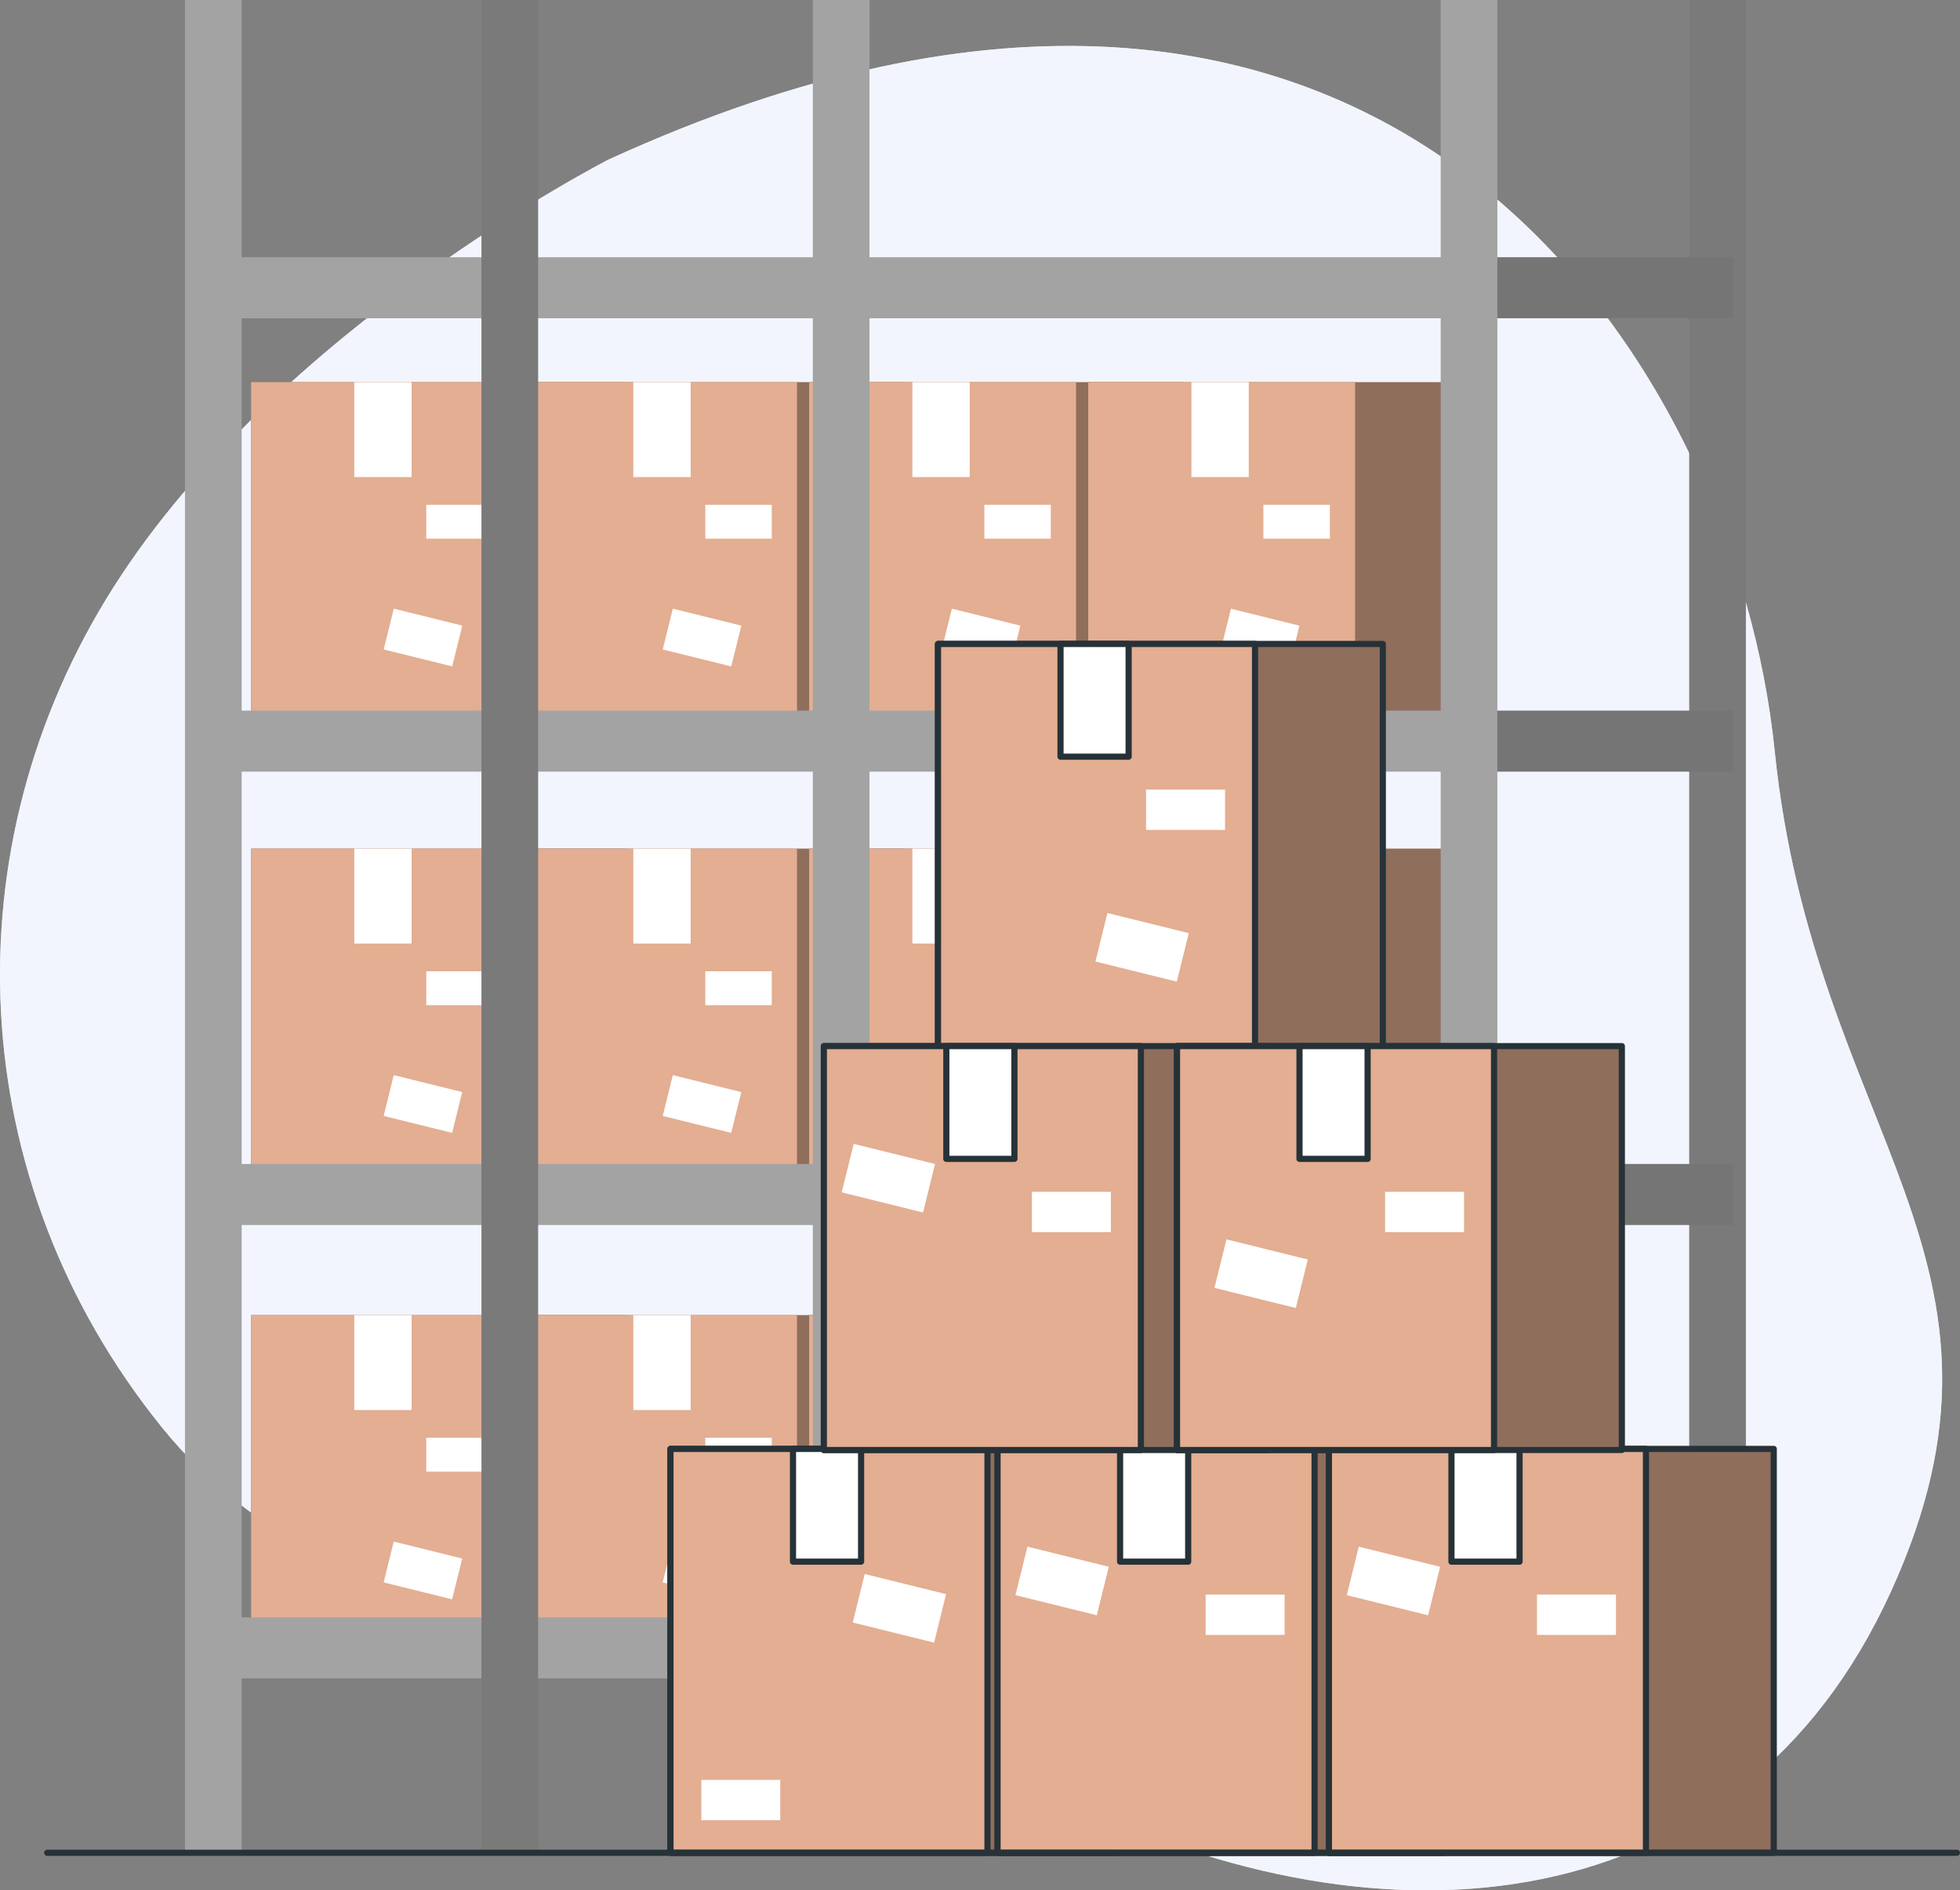 <svg xmlns="http://www.w3.org/2000/svg" xmlns:xlink="http://www.w3.org/1999/xlink" width="318.19" height="306.922" viewBox="0 0 318.19 306.922">
  <rect x="0" y="0" width="318.19" height="306.922" fill="#808080" stroke="none"/>
  <defs>
    <clipPath id="clip-path">
      <rect id="Rectángulo_32728" data-name="Rectángulo 32728" width="60.788" height="55.203" fill="#e3ae92"/>
    </clipPath>
    <clipPath id="clip-path-13">
      <rect id="Rectángulo_32825" data-name="Rectángulo 32825" width="72.213" height="65.573" fill="#e3ae92" stroke="#263238" stroke-linecap="round" stroke-linejoin="round" stroke-width="1"/>
    </clipPath>
  </defs>
  <g id="box" transform="translate(-27.576 -35.34)">
    <g id="freepik--background-simple--inject-54" transform="translate(27.576 42.798)">
      <path id="Trazado_126930" data-name="Trazado 126930" d="M126.4,64.311S72.766,91.633,46.018,133.735,21.385,230,53.889,270.2s94.629,34.924,146.648,60.392,109.409,20.223,134.006-33.735-12.493-74.124-18.864-136.568S253.015,6.411,126.4,64.311Z" transform="translate(-27.576 -45.877)" fill="#f2f6fe"/>
      <path id="Trazado_126931" data-name="Trazado 126931" d="M126.4,64.311S72.766,91.633,46.018,133.735,21.385,230,53.889,270.2s94.629,34.924,146.648,60.392,109.409,20.223,134.006-33.735-12.493-74.124-18.864-136.568S253.015,6.411,126.4,64.311Z" transform="translate(-27.576 -45.877)" fill="#f2f6fe" opacity="0.7"/>
    </g>
    <g id="freepik--boxes-2--inject-54" transform="translate(57.605 35.34)">
      <rect id="Rectángulo_32726" data-name="Rectángulo 32726" width="60.788" height="55.203" transform="translate(10.738 62.048)" fill="#e3ae92"/>
      <g id="Grupo_57860" data-name="Grupo 57860" transform="translate(10.738 62.048)" clip-path="url(#clip-path)">
        <rect id="Rectángulo_32727" data-name="Rectángulo 32727" width="60.788" height="55.203" opacity="0.37"/>
      </g>
      <rect id="Rectángulo_32729" data-name="Rectángulo 32729" width="43.319" height="55.203" transform="translate(10.738 62.048)" fill="#e3ae92"/>
      <rect id="Rectángulo_32730" data-name="Rectángulo 32730" width="9.308" height="15.409" transform="translate(27.485 62.048)" fill="#fff"/>
      <rect id="Rectángulo_32731" data-name="Rectángulo 32731" width="10.787" height="5.507" transform="translate(39.171 81.959)" fill="#fff"/>
      <rect id="Rectángulo_32732" data-name="Rectángulo 32732" width="11.453" height="6.823" transform="translate(33.903 98.823) rotate(13.9)" fill="#fff"/>
      <rect id="Rectángulo_32733" data-name="Rectángulo 32733" width="60.788" height="55.203" transform="translate(56.039 62.048)" fill="#e3ae92"/>
      <g id="Grupo_57861" data-name="Grupo 57861" transform="translate(56.039 62.048)" clip-path="url(#clip-path)">
        <rect id="Rectángulo_32734" data-name="Rectángulo 32734" width="60.788" height="55.203" opacity="0.37"/>
      </g>
      <rect id="Rectángulo_32736" data-name="Rectángulo 32736" width="43.319" height="55.203" transform="translate(56.039 62.048)" fill="#e3ae92"/>
      <rect id="Rectángulo_32737" data-name="Rectángulo 32737" width="9.308" height="15.409" transform="translate(72.786 62.048)" fill="#fff"/>
      <rect id="Rectángulo_32738" data-name="Rectángulo 32738" width="10.787" height="5.507" transform="translate(84.472 81.959)" fill="#fff"/>
      <rect id="Rectángulo_32739" data-name="Rectángulo 32739" width="11.453" height="6.823" transform="translate(79.202 98.826) rotate(13.9)" fill="#fff"/>
      <rect id="Rectángulo_32740" data-name="Rectángulo 32740" width="60.788" height="55.203" transform="translate(101.34 62.048)" fill="#e3ae92"/>
      <g id="Grupo_57862" data-name="Grupo 57862" transform="translate(101.34 62.048)" clip-path="url(#clip-path)">
        <rect id="Rectángulo_32741" data-name="Rectángulo 32741" width="60.788" height="55.203" opacity="0.37"/>
      </g>
      <rect id="Rectángulo_32743" data-name="Rectángulo 32743" width="43.319" height="55.203" transform="translate(101.34 62.048)" fill="#e3ae92"/>
      <rect id="Rectángulo_32744" data-name="Rectángulo 32744" width="9.308" height="15.409" transform="translate(118.087 62.048)" fill="#fff"/>
      <rect id="Rectángulo_32745" data-name="Rectángulo 32745" width="10.787" height="5.507" transform="translate(129.773 81.959)" fill="#fff"/>
      <rect id="Rectángulo_32746" data-name="Rectángulo 32746" width="11.453" height="6.823" transform="translate(124.5 98.829) rotate(13.9)" fill="#fff"/>
      <rect id="Rectángulo_32747" data-name="Rectángulo 32747" width="60.788" height="55.203" transform="translate(146.641 62.048)" fill="#e3ae92"/>
      <g id="Grupo_57863" data-name="Grupo 57863" transform="translate(146.641 62.048)" clip-path="url(#clip-path)">
        <rect id="Rectángulo_32748" data-name="Rectángulo 32748" width="60.788" height="55.203" opacity="0.37"/>
      </g>
      <rect id="Rectángulo_32750" data-name="Rectángulo 32750" width="43.319" height="55.203" transform="translate(146.641 62.048)" fill="#e3ae92"/>
      <rect id="Rectángulo_32751" data-name="Rectángulo 32751" width="9.308" height="15.409" transform="translate(163.388 62.048)" fill="#fff"/>
      <rect id="Rectángulo_32752" data-name="Rectángulo 32752" width="10.787" height="5.507" transform="translate(175.074 81.959)" fill="#fff"/>
      <rect id="Rectángulo_32753" data-name="Rectángulo 32753" width="11.453" height="6.823" transform="translate(169.805 98.833) rotate(13.9)" fill="#fff"/>
      <rect id="Rectángulo_32754" data-name="Rectángulo 32754" width="60.788" height="55.203" transform="translate(10.738 137.786)" fill="#e3ae92"/>
      <g id="Grupo_57864" data-name="Grupo 57864" transform="translate(10.738 137.786)" clip-path="url(#clip-path)">
        <rect id="Rectángulo_32755" data-name="Rectángulo 32755" width="60.788" height="55.203" opacity="0.37"/>
      </g>
      <rect id="Rectángulo_32757" data-name="Rectángulo 32757" width="43.319" height="55.203" transform="translate(10.738 137.786)" fill="#e3ae92"/>
      <rect id="Rectángulo_32758" data-name="Rectángulo 32758" width="9.308" height="15.409" transform="translate(27.485 137.786)" fill="#fff"/>
      <rect id="Rectángulo_32759" data-name="Rectángulo 32759" width="10.787" height="5.507" transform="translate(39.171 157.697)" fill="#fff"/>
      <rect id="Rectángulo_32760" data-name="Rectángulo 32760" width="11.453" height="6.823" transform="translate(33.893 174.558) rotate(13.9)" fill="#fff"/>
      <rect id="Rectángulo_32761" data-name="Rectángulo 32761" width="60.788" height="55.203" transform="translate(56.039 137.786)" fill="#e3ae92"/>
      <g id="Grupo_57865" data-name="Grupo 57865" transform="translate(56.039 137.786)" clip-path="url(#clip-path)">
        <rect id="Rectángulo_32762" data-name="Rectángulo 32762" width="60.788" height="55.203" opacity="0.37"/>
      </g>
      <rect id="Rectángulo_32764" data-name="Rectángulo 32764" width="43.319" height="55.203" transform="translate(56.039 137.786)" fill="#e3ae92"/>
      <rect id="Rectángulo_32765" data-name="Rectángulo 32765" width="9.308" height="15.409" transform="translate(72.786 137.786)" fill="#fff"/>
      <rect id="Rectángulo_32766" data-name="Rectángulo 32766" width="10.787" height="5.507" transform="translate(84.472 157.697)" fill="#fff"/>
      <rect id="Rectángulo_32767" data-name="Rectángulo 32767" width="11.453" height="6.823" transform="translate(79.198 174.561) rotate(13.9)" fill="#fff"/>
      <rect id="Rectángulo_32768" data-name="Rectángulo 32768" width="60.788" height="55.203" transform="translate(101.34 137.786)" fill="#e3ae92"/>
      <g id="Grupo_57866" data-name="Grupo 57866" transform="translate(101.34 137.786)" clip-path="url(#clip-path)">
        <rect id="Rectángulo_32769" data-name="Rectángulo 32769" width="60.788" height="55.203" opacity="0.37"/>
      </g>
      <rect id="Rectángulo_32771" data-name="Rectángulo 32771" width="43.319" height="55.203" transform="translate(101.34 137.786)" fill="#e3ae92"/>
      <rect id="Rectángulo_32772" data-name="Rectángulo 32772" width="9.308" height="15.409" transform="translate(118.087 137.786)" fill="#fff"/>
      <rect id="Rectángulo_32773" data-name="Rectángulo 32773" width="10.787" height="5.507" transform="translate(129.773 157.697)" fill="#fff"/>
      <rect id="Rectángulo_32774" data-name="Rectángulo 32774" width="11.453" height="6.823" transform="translate(124.497 174.565) rotate(13.9)" fill="#fff"/>
      <rect id="Rectángulo_32775" data-name="Rectángulo 32775" width="60.788" height="55.203" transform="translate(146.641 137.786)" fill="#e3ae92"/>
      <g id="Grupo_57867" data-name="Grupo 57867" transform="translate(146.641 137.786)" clip-path="url(#clip-path)">
        <rect id="Rectángulo_32776" data-name="Rectángulo 32776" width="60.788" height="55.203" opacity="0.37"/>
      </g>
      <rect id="Rectángulo_32778" data-name="Rectángulo 32778" width="43.319" height="55.203" transform="translate(146.641 137.786)" fill="#e3ae92"/>
      <rect id="Rectángulo_32779" data-name="Rectángulo 32779" width="9.308" height="15.409" transform="translate(163.388 137.786)" fill="#fff"/>
      <rect id="Rectángulo_32780" data-name="Rectángulo 32780" width="10.787" height="5.507" transform="translate(175.074 157.697)" fill="#fff"/>
      <rect id="Rectángulo_32781" data-name="Rectángulo 32781" width="11.453" height="6.823" transform="translate(169.795 174.568) rotate(13.9)" fill="#fff"/>
      <rect id="Rectángulo_32782" data-name="Rectángulo 32782" width="60.788" height="55.203" transform="translate(10.738 213.523)" fill="#e3ae92"/>
      <g id="Grupo_57868" data-name="Grupo 57868" transform="translate(10.738 213.523)" clip-path="url(#clip-path)">
        <rect id="Rectángulo_32783" data-name="Rectángulo 32783" width="60.788" height="55.203" opacity="0.37"/>
      </g>
      <rect id="Rectángulo_32785" data-name="Rectángulo 32785" width="43.319" height="55.203" transform="translate(10.738 213.523)" fill="#e3ae92"/>
      <rect id="Rectángulo_32786" data-name="Rectángulo 32786" width="9.308" height="15.409" transform="translate(27.485 213.523)" fill="#fff"/>
      <rect id="Rectángulo_32787" data-name="Rectángulo 32787" width="10.787" height="5.507" transform="translate(39.171 233.434)" fill="#fff"/>
      <rect id="Rectángulo_32788" data-name="Rectángulo 32788" width="11.453" height="6.823" transform="translate(33.89 250.294) rotate(13.9)" fill="#fff"/>
      <rect id="Rectángulo_32789" data-name="Rectángulo 32789" width="60.788" height="55.203" transform="translate(56.039 213.523)" fill="#e3ae92"/>
      <g id="Grupo_57869" data-name="Grupo 57869" transform="translate(56.039 213.523)" clip-path="url(#clip-path)">
        <rect id="Rectángulo_32790" data-name="Rectángulo 32790" width="60.788" height="55.203" opacity="0.37"/>
      </g>
      <rect id="Rectángulo_32792" data-name="Rectángulo 32792" width="43.319" height="55.203" transform="translate(56.039 213.523)" fill="#e3ae92"/>
      <rect id="Rectángulo_32793" data-name="Rectángulo 32793" width="9.308" height="15.409" transform="translate(72.786 213.523)" fill="#fff"/>
      <rect id="Rectángulo_32794" data-name="Rectángulo 32794" width="10.787" height="5.507" transform="translate(84.472 233.434)" fill="#fff"/>
      <rect id="Rectángulo_32795" data-name="Rectángulo 32795" width="11.453" height="6.823" transform="translate(79.195 250.297) rotate(13.9)" fill="#fff"/>
      <rect id="Rectángulo_32796" data-name="Rectángulo 32796" width="60.788" height="55.203" transform="translate(101.34 213.523)" fill="#e3ae92"/>
      <g id="Grupo_57870" data-name="Grupo 57870" transform="translate(101.34 213.523)" clip-path="url(#clip-path)">
        <rect id="Rectángulo_32797" data-name="Rectángulo 32797" width="60.788" height="55.203" opacity="0.37"/>
      </g>
      <rect id="Rectángulo_32799" data-name="Rectángulo 32799" width="43.319" height="55.203" transform="translate(101.34 213.523)" fill="#e3ae92"/>
      <rect id="Rectángulo_32800" data-name="Rectángulo 32800" width="9.308" height="15.409" transform="translate(118.087 213.523)" fill="#fff"/>
      <rect id="Rectángulo_32801" data-name="Rectángulo 32801" width="10.787" height="5.507" transform="translate(129.773 233.434)" fill="#fff"/>
      <rect id="Rectángulo_32802" data-name="Rectángulo 32802" width="11.453" height="6.823" transform="translate(124.493 250.3) rotate(13.9)" fill="#fff"/>
      <rect id="Rectángulo_32803" data-name="Rectángulo 32803" width="60.788" height="55.203" transform="translate(146.641 213.523)" fill="#e3ae92"/>
      <g id="Grupo_57871" data-name="Grupo 57871" transform="translate(146.641 213.523)" clip-path="url(#clip-path)">
        <rect id="Rectángulo_32804" data-name="Rectángulo 32804" width="60.788" height="55.203" opacity="0.37"/>
      </g>
      <rect id="Rectángulo_32806" data-name="Rectángulo 32806" width="43.319" height="55.203" transform="translate(146.641 213.523)" fill="#e3ae92"/>
      <rect id="Rectángulo_32807" data-name="Rectángulo 32807" width="9.308" height="15.409" transform="translate(163.388 213.523)" fill="#fff"/>
      <rect id="Rectángulo_32808" data-name="Rectángulo 32808" width="10.787" height="5.507" transform="translate(175.074 233.434)" fill="#fff"/>
      <rect id="Rectángulo_32809" data-name="Rectángulo 32809" width="11.453" height="6.823" transform="translate(169.792 250.304) rotate(13.9)" fill="#fff"/>
      <rect id="Rectángulo_32810" data-name="Rectángulo 32810" width="212.348" height="9.91" transform="translate(0.708 41.762)" fill="#a3a3a3"/>
      <rect id="Rectángulo_32811" data-name="Rectángulo 32811" width="212.348" height="9.91" transform="translate(0.708 115.376)" fill="#a3a3a3"/>
      <rect id="Rectángulo_32812" data-name="Rectángulo 32812" width="212.348" height="9.91" transform="translate(0.708 188.983)" fill="#a3a3a3"/>
      <rect id="Rectángulo_32813" data-name="Rectángulo 32813" width="212.348" height="9.91" transform="translate(0.708 262.597)" fill="#a3a3a3"/>
      <rect id="Rectángulo_32814" data-name="Rectángulo 32814" width="9.202" height="300.827" transform="translate(244.201)" fill="#7a7a7a"/>
      <rect id="Rectángulo_32815" data-name="Rectángulo 32815" width="9.202" height="300.827" transform="translate(48.132)" fill="#7a7a7a"/>
      <rect id="Rectángulo_32816" data-name="Rectángulo 32816" width="43.177" height="9.91" transform="translate(208.101 41.762)" fill="#757575"/>
      <rect id="Rectángulo_32817" data-name="Rectángulo 32817" width="43.177" height="9.91" transform="translate(208.101 115.376)" fill="#757575"/>
      <rect id="Rectángulo_32818" data-name="Rectángulo 32818" width="43.177" height="9.91" transform="translate(208.101 188.983)" fill="#757575"/>
      <rect id="Rectángulo_32819" data-name="Rectángulo 32819" width="43.177" height="9.91" transform="translate(208.101 262.597)" fill="#757575"/>
      <rect id="Rectángulo_32820" data-name="Rectángulo 32820" width="9.202" height="300.827" fill="#a3a3a3"/>
      <rect id="Rectángulo_32821" data-name="Rectángulo 32821" width="9.202" height="300.827" transform="translate(101.927)" fill="#a3a3a3"/>
      <rect id="Rectángulo_32822" data-name="Rectángulo 32822" width="9.202" height="300.827" transform="translate(203.854)" fill="#a3a3a3"/>
    </g>
    <g id="freepik--boxes-1--inject-54" transform="translate(136.421 139.893)">
      <rect id="Rectángulo_32823" data-name="Rectángulo 32823" width="72.213" height="65.573" transform="translate(43.432)" fill="#e3ae92"/>
      <g id="Grupo_57872" data-name="Grupo 57872" transform="translate(43.432)" clip-path="url(#clip-path-13)">
        <rect id="Rectángulo_32824" data-name="Rectángulo 32824" width="72.213" height="65.573" opacity="0.37"/>
      </g>
      <rect id="Rectángulo_32826" data-name="Rectángulo 32826" width="72.213" height="65.573" transform="translate(43.432)" fill="none" stroke="#263238" stroke-linecap="round" stroke-linejoin="round" stroke-width="1"/>
      <rect id="Rectángulo_32827" data-name="Rectángulo 32827" width="51.466" height="65.573" transform="translate(43.432)" fill="#e3ae92" stroke="#263238" stroke-linecap="round" stroke-linejoin="round" stroke-width="1"/>
      <rect id="Rectángulo_32828" data-name="Rectángulo 32828" width="11.056" height="18.304" transform="translate(63.322)" fill="#fff" stroke="#263238" stroke-linecap="round" stroke-linejoin="round" stroke-width="1"/>
      <rect id="Rectángulo_32829" data-name="Rectángulo 32829" width="12.819" height="6.54" transform="translate(77.21 23.649)" fill="#fff"/>
      <rect id="Rectángulo_32830" data-name="Rectángulo 32830" width="13.604" height="8.112" transform="translate(70.939 43.686) rotate(13.9)" fill="#fff"/>
      <rect id="Rectángulo_32831" data-name="Rectángulo 32831" width="72.213" height="65.573" transform="translate(0 130.693)" fill="#e3ae92"/>
      <g id="Grupo_57873" data-name="Grupo 57873" transform="translate(0 130.693)" clip-path="url(#clip-path-13)">
        <rect id="Rectángulo_32832" data-name="Rectángulo 32832" width="72.213" height="65.573" opacity="0.37"/>
      </g>
      <rect id="Rectángulo_32834" data-name="Rectángulo 32834" width="72.213" height="65.573" transform="translate(0 130.693)" fill="none" stroke="#263238" stroke-linecap="round" stroke-linejoin="round" stroke-width="1"/>
      <rect id="Rectángulo_32835" data-name="Rectángulo 32835" width="51.466" height="65.573" transform="translate(0 130.693)" fill="#e3ae92" stroke="#263238" stroke-linecap="round" stroke-linejoin="round" stroke-width="1"/>
      <rect id="Rectángulo_32836" data-name="Rectángulo 32836" width="11.056" height="18.304" transform="translate(19.89 130.693)" fill="#fff" stroke="#263238" stroke-linecap="round" stroke-linejoin="round" stroke-width="1"/>
      <rect id="Rectángulo_32837" data-name="Rectángulo 32837" width="12.819" height="6.54" transform="translate(5.004 184.432)" fill="#fff"/>
      <rect id="Rectángulo_32838" data-name="Rectángulo 32838" width="13.604" height="8.112" transform="translate(31.539 151.006) rotate(13.9)" fill="#fff"/>
      <rect id="Rectángulo_32839" data-name="Rectángulo 32839" width="72.213" height="65.573" transform="translate(53.101 130.693)" fill="#e3ae92"/>
      <g id="Grupo_57874" data-name="Grupo 57874" transform="translate(53.101 130.693)" clip-path="url(#clip-path-13)">
        <rect id="Rectángulo_32840" data-name="Rectángulo 32840" width="72.213" height="65.573" opacity="0.37"/>
      </g>
      <rect id="Rectángulo_32842" data-name="Rectángulo 32842" width="72.213" height="65.573" transform="translate(53.101 130.693)" fill="none" stroke="#263238" stroke-linecap="round" stroke-linejoin="round" stroke-width="1"/>
      <rect id="Rectángulo_32843" data-name="Rectángulo 32843" width="51.466" height="65.573" transform="translate(53.101 130.693)" fill="#e3ae92" stroke="#263238" stroke-linecap="round" stroke-linejoin="round" stroke-width="1"/>
      <rect id="Rectángulo_32844" data-name="Rectángulo 32844" width="11.056" height="18.304" transform="translate(72.991 130.693)" fill="#fff" stroke="#263238" stroke-linecap="round" stroke-linejoin="round" stroke-width="1"/>
      <rect id="Rectángulo_32845" data-name="Rectángulo 32845" width="12.819" height="6.54" transform="translate(86.879 154.349)" fill="#fff"/>
      <rect id="Rectángulo_32846" data-name="Rectángulo 32846" width="13.604" height="8.112" transform="translate(57.952 146.561) rotate(13.9)" fill="#fff"/>
      <rect id="Rectángulo_32847" data-name="Rectángulo 32847" width="72.213" height="65.573" transform="translate(106.896 130.693)" fill="#e3ae92"/>
      <g id="Grupo_57875" data-name="Grupo 57875" transform="translate(106.896 130.693)" clip-path="url(#clip-path-13)">
        <rect id="Rectángulo_32848" data-name="Rectángulo 32848" width="72.213" height="65.573" opacity="0.37"/>
      </g>
      <rect id="Rectángulo_32850" data-name="Rectángulo 32850" width="72.213" height="65.573" transform="translate(106.896 130.693)" fill="none" stroke="#263238" stroke-linecap="round" stroke-linejoin="round" stroke-width="1"/>
      <rect id="Rectángulo_32851" data-name="Rectángulo 32851" width="51.466" height="65.573" transform="translate(106.896 130.693)" fill="#e3ae92" stroke="#263238" stroke-linecap="round" stroke-linejoin="round" stroke-width="1"/>
      <rect id="Rectángulo_32852" data-name="Rectángulo 32852" width="11.056" height="18.304" transform="translate(126.786 130.693)" fill="#fff" stroke="#263238" stroke-linecap="round" stroke-linejoin="round" stroke-width="1"/>
      <rect id="Rectángulo_32853" data-name="Rectángulo 32853" width="12.819" height="6.54" transform="translate(140.674 154.349)" fill="#fff"/>
      <rect id="Rectángulo_32854" data-name="Rectángulo 32854" width="13.604" height="8.112" transform="translate(111.743 146.566) rotate(13.9)" fill="#fff"/>
      <rect id="Rectángulo_32855" data-name="Rectángulo 32855" width="72.213" height="65.573" transform="translate(24.901 65.297)" fill="#e3ae92"/>
      <g id="Grupo_57876" data-name="Grupo 57876" transform="translate(24.901 65.297)" clip-path="url(#clip-path-13)">
        <rect id="Rectángulo_32856" data-name="Rectángulo 32856" width="72.213" height="65.573" opacity="0.37"/>
      </g>
      <rect id="Rectángulo_32858" data-name="Rectángulo 32858" width="72.213" height="65.573" transform="translate(24.901 65.297)" fill="none" stroke="#263238" stroke-linecap="round" stroke-linejoin="round" stroke-width="1"/>
      <rect id="Rectángulo_32859" data-name="Rectángulo 32859" width="51.466" height="65.573" transform="translate(24.901 65.297)" fill="#e3ae92" stroke="#263238" stroke-linecap="round" stroke-linejoin="round" stroke-width="1"/>
      <rect id="Rectángulo_32860" data-name="Rectángulo 32860" width="11.056" height="18.304" transform="translate(44.784 65.297)" fill="#fff" stroke="#263238" stroke-linecap="round" stroke-linejoin="round" stroke-width="1"/>
      <rect id="Rectángulo_32861" data-name="Rectángulo 32861" width="12.819" height="6.54" transform="translate(58.679 88.953)" fill="#fff"/>
      <rect id="Rectángulo_32862" data-name="Rectángulo 32862" width="13.604" height="8.112" transform="translate(29.746 81.166) rotate(13.9)" fill="#fff"/>
      <rect id="Rectángulo_32863" data-name="Rectángulo 32863" width="72.213" height="65.573" transform="translate(82.235 65.297)" fill="#e3ae92"/>
      <g id="Grupo_57877" data-name="Grupo 57877" transform="translate(82.235 65.297)" clip-path="url(#clip-path-13)">
        <rect id="Rectángulo_32864" data-name="Rectángulo 32864" width="72.213" height="65.573" opacity="0.37"/>
      </g>
      <rect id="Rectángulo_32866" data-name="Rectángulo 32866" width="72.213" height="65.573" transform="translate(82.235 65.297)" fill="none" stroke="#263238" stroke-linecap="round" stroke-linejoin="round" stroke-width="1"/>
      <rect id="Rectángulo_32867" data-name="Rectángulo 32867" width="51.466" height="65.573" transform="translate(82.235 65.297)" fill="#e3ae92" stroke="#263238" stroke-linecap="round" stroke-linejoin="round" stroke-width="1"/>
      <rect id="Rectángulo_32868" data-name="Rectángulo 32868" width="11.056" height="18.304" transform="translate(102.118 65.297)" fill="#fff" stroke="#263238" stroke-linecap="round" stroke-linejoin="round" stroke-width="1"/>
      <rect id="Rectángulo_32869" data-name="Rectángulo 32869" width="12.819" height="6.54" transform="translate(116.013 88.953)" fill="#fff"/>
      <rect id="Rectángulo_32870" data-name="Rectángulo 32870" width="13.604" height="8.112" transform="translate(90.262 96.673) rotate(13.9)" fill="#fff"/>
    </g>
    <g id="freepik--Floor--inject-54" transform="translate(35.237 336.16)">
      <line id="Línea_652" data-name="Línea 652" x2="310.029" fill="none" stroke="#263238" stroke-linecap="round" stroke-linejoin="round" stroke-width="1"/>
    </g>
  </g>
</svg>
